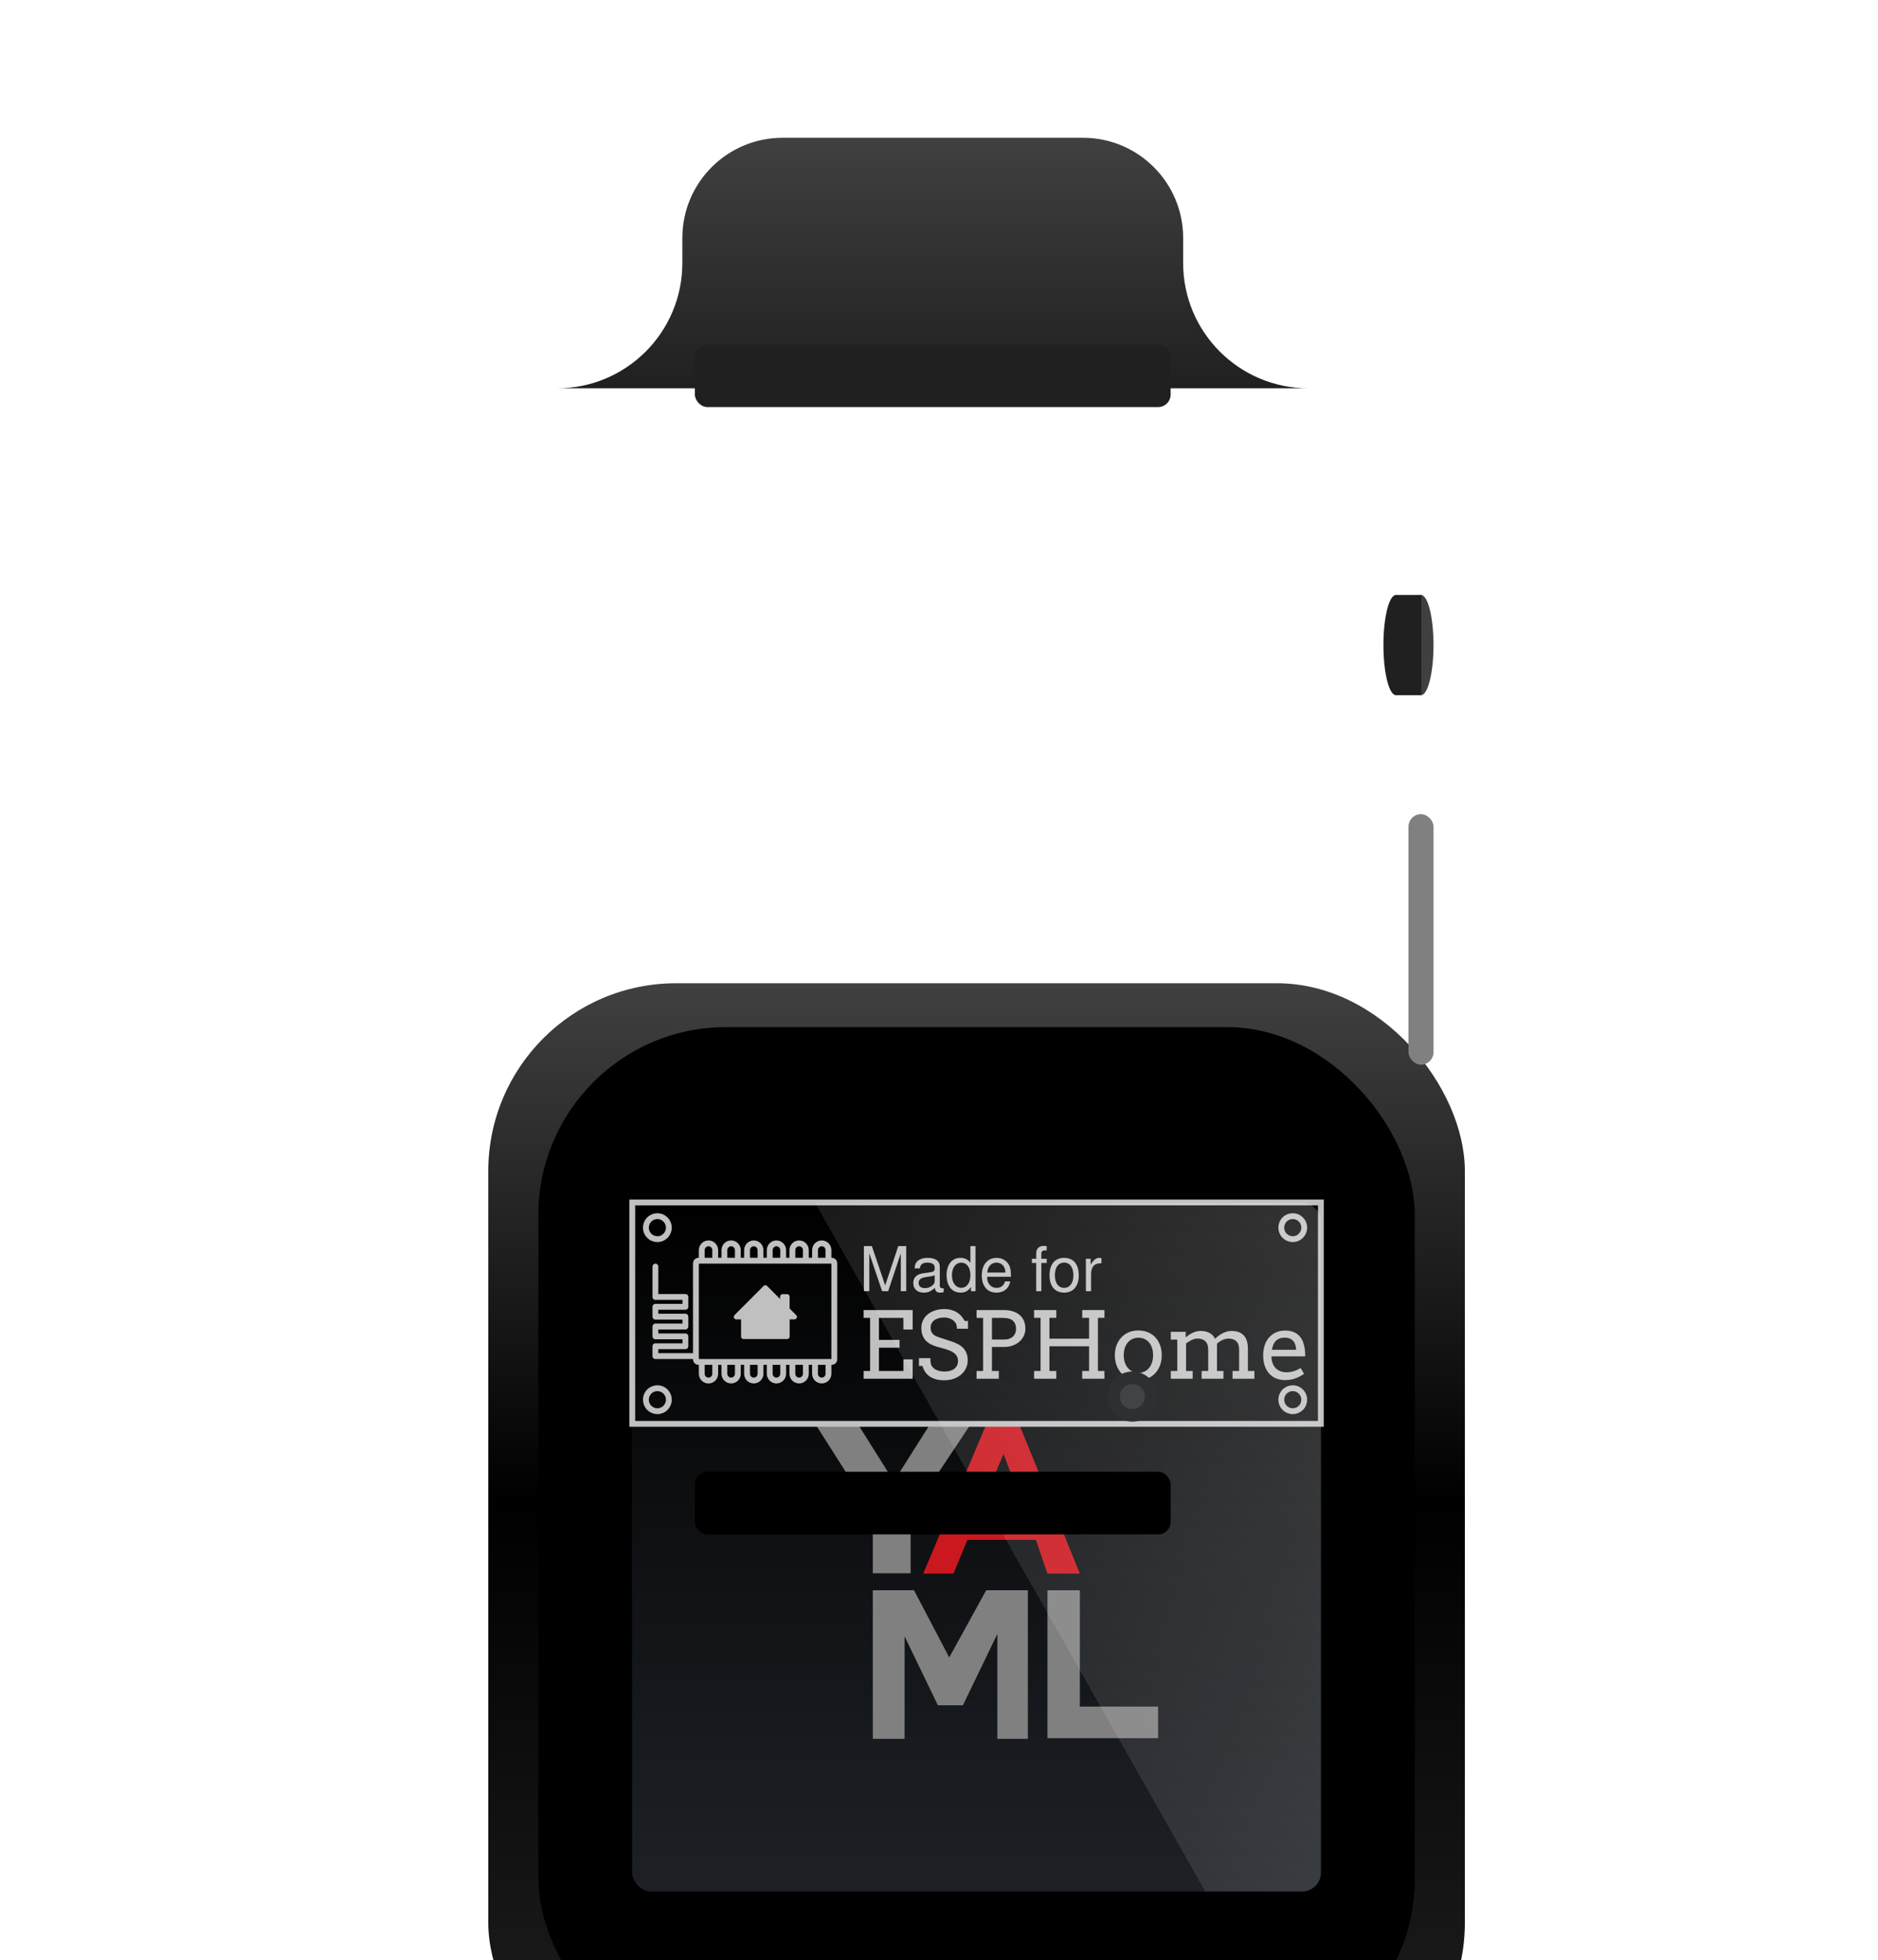 <svg xmlns="http://www.w3.org/2000/svg" fill="none" viewBox="0 0 300 313">
  <path fill="url(#a)" fill-rule="evenodd" d="M125.002 22c-8.837 0-16 7.163-16 16v4H89.002h19.999c0 11.045-8.954 20-19.999 20H209.002v-.001c-11.046 0-20-8.954-20-19.999v-4c0-8.837-7.164-16-16-16h-48Z" clip-rule="evenodd"/>
  <path fill="url(#b)" fill-rule="evenodd" d="M169.002 278c11.046 0 20-8.954 20-20h20-19.999c0-11.045 8.953-20 19.999-20H89.002v.001c11.045 0 19.999 8.954 20 19.999 0 11.046 8.954 20 20 20h40Z" clip-rule="evenodd"/>
  <g filter="url(#c)">
    <rect width="156" height="180" x="71.002" y="60" fill="url(#d)" rx="30"/>
    <rect width="140" height="166" x="79.002" y="67" fill="#000" rx="30"/>
    <rect width="110" height="110" x="94.002" y="95" fill="#1D2126" rx="3"/>
    <rect width="110" height="110" x="94.002" y="95" fill="url(#e)" rx="3"/>
    <path fill="gray" d="m148.331 130-9.863 14.816v9.392h-6.045v-9.392L123.002 130h6.794l5.991 9.54 6.04-9.54h6.504Z"/>
    <path fill="#CB171E" d="M158.483 148.882h-10.942l-2.226 5.383h-4.845l10.246-24.208h4.956l9.83 24.208h-5.178l-1.841-5.383Zm-1.818-4.834-3.354-8.883-3.743 8.883h7.097Z"/>
    <path fill="gray" d="M132.423 156.923v23.727h5.081v-16.367l5.318 11.001h4l5.499-11.387v16.748h4.875v-23.722h-6.656l-5.905 10.73-5.625-10.73h-6.587Zm45.579 18.571h-12.5v-18.576h-5.177v23.624h17.677v-5.048Z"/>
    <path stroke="silver" stroke-width=".933" d="M94.002 95v35.351H204.002V95H94.002Zm4.01 2.184c.486 0 .952.194 1.296.538.344.345.537.812.537 1.299 0 .241-.047.48-.139.703-.092.223-.227.426-.397.597-.17.17-.372.306-.595.398-.222.093-.461.14-.702.14-.241 0-.479-.047-.702-.14-.223-.092-.425-.227-.595-.398-.17-.171-.305-.373-.398-.597-.092-.223-.14-.462-.139-.703 0-.241.048-.48.14-.703.092-.223.227-.425.398-.596.17-.171.372-.306.595-.398.223-.092.461-.14.702-.14Zm101.498 0c.241 0 .479.047.701.14.223.092.425.228.595.398.171.171.306.373.398.596.092.223.139.462.139.703.001.241-.047.48-.139.703-.092.223-.227.425-.397.597-.171.171-.373.306-.595.398-.223.093-.461.14-.702.14-.241 0-.479-.047-.702-.14-.222-.092-.424-.228-.594-.398-.171-.171-.306-.374-.398-.597-.092-.223-.139-.462-.139-.703 0-.487.193-.955.537-1.299.344-.344.81-.538 1.296-.538ZM98.012 124.657c.241 0 .479.048.702.14.222.092.424.228.595.398.17.171.305.374.397.597.092.223.139.462.139.703-0.0.487-.193.955-.537 1.299-.344.345-.81.538-1.296.538-.241 0-.479-.047-.702-.139-.223-.093-.425-.228-.595-.399-.17-.17-.305-.373-.398-.596-.092-.223-.14-.462-.14-.703-0-.242.047-.481.139-.704.092-.223.227-.425.398-.596.17-.171.372-.306.595-.398.222-.093.461-.14.702-.14Zm101.498 0c.241 0 .479.048.702.14.222.092.424.228.595.398.17.171.305.374.397.597.092.223.14.462.139.703 0 .241-.047.48-.139.703-.092.223-.227.426-.398.596-.17.171-.372.306-.595.399-.222.092-.46.139-.701.139-.486 0-.952-.193-1.296-.538-.344-.344-.537-.812-.537-1.299 0-.241.047-.48.139-.703.092-.223.227-.426.398-.597.17-.17.372-.306.594-.398.223-.093.461-.14.702-.14Z"/>
    <path stroke="silver" stroke-width=".933" d="M123.196 104.302v-1.692c0-.286.113-.56.314-.762.202-.202.475-.315.76-.315.285 0 .558.113.76.315.201.202.314.476.314.762v1.692m-5.765 0v-1.692c0-.596.481-1.078 1.075-1.078.141 0 .28.027.411.081.13.054.249.133.349.232.099.1.179.219.233.349.054.131.082.271.082.412v1.693m-5.77.004v-1.692c0-.286.113-.56.315-.762.201-.202.475-.315.76-.315.285 0 .558.113.759.315.202.202.315.476.315.762v1.692m-5.769 0v-1.692c0-.142.028-.282.082-.413.054-.13.133-.249.233-.349.099-.1.218-.18.348-.234.131-.054.27-.082.412-.082.141 0 .281.028.411.082.13.054.249.134.349.234.1.1.179.219.233.349.054.131.082.271.082.413v1.692m-5.771 0v-1.692c0-.286.114-.56.315-.762.202-.202.475-.316.76-.316.285 0 .559.114.76.316.202.202.315.476.315.762v1.692m-5.766 0v-1.692c0-.286.114-.56.315-.762.202-.202.475-.316.76-.316.285 0 .559.114.76.316.202.202.315.476.315.762v1.692m18.093 16.156v1.896c0 .285-.113.559-.314.761-.202.202-.475.316-.761.316-.285 0-.558-.114-.76-.316-.201-.202-.314-.476-.314-.761v-1.896m-1.467 0v1.896c0 .285-.114.559-.315.761-.202.202-.475.316-.76.316-.285 0-.558-.114-.76-.316-.201-.202-.314-.476-.314-.761v-1.896m-1.472 0v1.896c0 .285-.113.559-.315.761-.201.202-.474.316-.759.316-.285 0-.559-.114-.76-.316-.202-.202-.315-.476-.315-.761v-1.896m-1.471 0v1.896c0 .285-.114.559-.315.761-.202.202-.475.316-.76.316-.285 0-.558-.114-.76-.316-.201-.202-.314-.476-.314-.761v-1.896m-1.471 0v1.896c0 .285-.113.559-.315.761-.201.202-.475.316-.76.316-.285 0-.558-.114-.76-.316-.201-.202-.315-.476-.315-.761v-1.896m-1.466.106v1.794c0 .286-.113.56-.315.762-.201.202-.475.316-.76.316-.285 0-.558-.114-.76-.316-.201-.202-.315-.476-.315-.762v-1.794"/>
    <path stroke="silver" stroke-width=".933" d="M125.887 104.302h-21.325c-.051 0-.102.01-.15.03-.048.02-.091.049-.127.085-.037.037-.066.08-.085.128-.02.048-.03.099-.03.151v15.375c0 .214.173.393.391.393h21.322c.214 0 .392-.175.392-.392v-15.377c0-.052-.009-.102-.029-.15-.019-.047-.048-.091-.084-.127-.036-.037-.078-.066-.126-.085-.047-.02-.097-.03-.149-.031Z"/>
    <path fill="silver" fill-rule="evenodd" stroke="silver" stroke-linecap="round" stroke-linejoin="round" stroke-width=".794" d="M110.618 113.273h1.16v3.139h6.97v-3.139h1.16l-1.168-1.174v-2.054h-.727v1.328l-2.752-2.758-4.643 4.658Z" clip-rule="evenodd"/>
    <path stroke="silver" stroke-linecap="round" stroke-linejoin="round" stroke-width=".933" d="M104.088 119.534h-6.391v-1.575h4.792v-1.576h-4.792v-1.572h4.792v-1.575h-4.792v-1.575h4.792v-1.572h-4.792v-4.853"/>
    <path fill="silver" fill-rule="evenodd" d="M130.953 112.183h7.84v3.104h-1.481v-1.852h-3.904v3.511h3.285v1.244h-3.285v3.72h3.906v-1.852h1.48v3.097h-7.84v-1.245h1.039v-8.475h-1.039l-.001-1.252Zm14.909 2.981c0-.424-.077-.743-.231-.955-.154-.212-.325-.373-.512-.485-.183-.115-.386-.203-.607-.261-.222-.062-.443-.093-.665-.093-.365 0-.685.043-.959.13-.275.082-.504.196-.686.34-.179.145-.313.314-.405.506-.091.193-.137.396-.137.609 0 .318.056.576.166.775.116.193.26.349.433.47.174.115.364.207.57.275.212.067.414.135.607.203l1.458.477c.439.14.824.299 1.155.478.338.178.619.391.845.637.227.24.398.521.512.84.121.317.181.686.181 1.106 0 .454-.094.874-.281 1.26-.183.386-.44.721-.773 1.005-.332.286-.729.51-1.191.674-.457.159-.96.239-1.509.239-.563 0-1.044-.066-1.443-.196-.4-.125-.737-.294-1.012-.506-.269-.218-.486-.464-.65-.738-.163-.275-.291-.557-.382-.847h-.549v-1.245h1.82c0 .535.055.914.165 1.136.116.222.275.408.477.557.202.145.443.256.722.334.28.072.588.108.924.108.327 0 .621-.039.881-.116.265-.077.488-.188.671-.333.188-.15.33-.328.427-.535.101-.212.151-.451.151-.717 0-.294-.062-.542-.188-.745-.12-.208-.276-.384-.468-.529-.193-.144-.405-.263-.636-.355-.226-.091-.445-.171-.657-.239l-1.582-.448c-.346-.106-.664-.241-.953-.405-.283-.164-.529-.365-.735-.601-.203-.237-.359-.512-.47-.825-.11-.319-.166-.685-.166-1.101 0-.419.082-.812.245-1.179.164-.367.405-.687.722-.962.318-.275.706-.49 1.163-.644.462-.16.989-.24 1.581-.24.39 0 .749.046 1.076.138.332.092.631.222.895.391.27.164.506.364.708.601.207.232.38.487.52.767h.541v1.245l-1.769-.001Zm3.141-2.981h4.425c.491 0 .942.065 1.351.196.414.124.77.312 1.068.564.303.246.537.554.701.926.168.372.252.799.252 1.281 0 .4-.082.779-.245 1.136-.164.353-.395.661-.693.927-.299.265-.658.475-1.077.63-.413.154-.875.231-1.386.231h-1.942v3.836h1.097v1.245h-3.551v-1.245h1.039v-8.475h-1.039v-1.252Zm2.454 1.251v3.454h1.971c.275 0 .525-.037.751-.11.232-.077.429-.187.592-.332.169-.145.299-.326.391-.542.096-.218.144-.469.144-.754 0-.54-.164-.96-.491-1.258-.328-.305-.85-.457-1.568-.457l-1.79-.001Zm14.419-1.251h3.552v1.244h-1.039v8.483h1.039v1.245h-3.552v-1.245h1.097v-3.944h-6.332v3.944h1.097v1.245h-3.551v-1.245h1.039v-8.483h-1.039v-1.244h3.551v1.244h-1.097v3.323h6.332v-3.323h-1.097v-1.244Zm5.213 7.223c.005-.593.099-1.134.281-1.621.188-.487.448-.905.78-1.253.332-.352.727-.622 1.184-.81.458-.188.961-.282 1.509-.282.554 0 1.059.094 1.516.282.462.188.857.456 1.184.803.327.343.583.758.766 1.245.183.487.275 1.028.275 1.622 0 .583-.092 1.121-.275 1.613-.183.488-.439.908-.766 1.26s-.722.627-1.184.824c-.457.193-.962.29-1.516.29-.563 0-1.073-.097-1.53-.29-.458-.193-.85-.463-1.177-.81-.327-.352-.582-.772-.766-1.26-.183-.487-.276-1.025-.281-1.613Zm1.422 0c0 .429.061.818.181 1.165.124.347.293.644.505.89.217.241.464.43.743.565.285.13.586.195.904.195.331 0 .639-.065.924-.195.289-.131.539-.317.75-.558.212-.245.378-.542.499-.889.12-.348.18-.739.18-1.173 0-.454-.06-.857-.18-1.209-.121-.352-.287-.646-.499-.883-.207-.236-.455-.415-.744-.536-.288-.12-.599-.181-.931-.181-.317 0-.618.061-.903.181-.279.121-.527.3-.743.536-.212.237-.38.531-.505.883-.12.352-.181.755-.181 1.209Zm7.516-3.749h2.383v.876h.014c.164-.14.335-.271.512-.391.183-.125.374-.234.571-.326.198-.092.402-.164.614-.217.217-.053.44-.08.671-.08.54 0 1.005.101 1.394.304.39.198.691.51.902.934.183-.164.376-.321.578-.471.202-.154.411-.287.629-.397.221-.112.452-.201.693-.268.24-.068.49-.102.75-.102.404 0 .767.056 1.09.167.323.111.598.28.824.506.226.227.396.519.512.876.12.352.181.77.181 1.252v3.59h1.039v1.245h-3.495v-1.245h1.055v-3.423c0-.574-.145-1.009-.433-1.302-.289-.299-.706-.449-1.25-.449-.322 0-.652.077-.989.231-.336.154-.625.35-.866.586v4.357h1.033v1.245h-3.488v-1.245h1.054v-3.423c0-.574-.147-1.009-.44-1.302-.289-.3-.705-.449-1.249-.449-.313 0-.629.074-.946.224-.318.149-.619.335-.903.557v4.393h1.054v1.245h-3.494v-1.245h1.04v-5.008h-1.04v-1.245Zm16.086 3.923c0 .212.014.407.043.586.034.174.08.34.138.499.177.483.461.847.851 1.093.395.241.84.362 1.336.362.39 0 .768-.053 1.133-.159.371-.112.759-.283 1.163-.514l.542.919c-.491.338-.984.589-1.481.753-.496.164-1.01.246-1.544.246-.506 0-.975-.085-1.409-.253-.428-.17-.799-.421-1.111-.754-.309-.332-.552-.747-.73-1.244-.173-.497-.259-1.076-.259-1.737 0-.535.074-1.04.223-1.513.15-.477.371-.892.665-1.245.298-.357.666-.639 1.104-.846.438-.208.948-.312 1.531-.312.563 0 1.032.087 1.408.261.38.169.688.396.924.68.241.28.421.601.541.963.126.362.212.731.261 1.107.023.184.038.37.043.558.009.188.014.371.014.55h-5.386Zm2.101-2.989c-.313 0-.587.046-.823.137-.231.087-.428.215-.592.383-.164.164-.296.367-.397.609-.096.241-.169.511-.217.81h3.877c-.019-.28-.064-.538-.136-.775-.068-.236-.174-.441-.319-.614-.144-.175-.329-.31-.555-.405-.227-.097-.506-.145-.838-.145Z" clip-rule="evenodd"/>
    <path fill="silver" d="m134.877 109.167 2.021-6.037v6.037h.866v-7.203h-1.27l-2.09 6.274-2.13-6.274h-1.271v7.203h.867v-6.037l2.04 6.037h.967Zm8.87-.476c-.089.02-.129.02-.177.02-.286 0-.444-.149-.444-.406v-3.044c0-.918-.671-1.412-1.942-1.412-.76 0-1.36.217-1.715.603-.237.267-.336.563-.355 1.076h.828c.069-.632.443-.918 1.213-.918.749 0 1.153.276 1.153.771v.217c-.01.355-.187.484-.858.573-1.163.148-1.341.188-1.656.316-.602.257-.907.712-.907 1.384 0 .938.651 1.531 1.695 1.531.652 0 1.173-.227 1.755-.761.059.534.316.761.847.761.178 0 .287-.019.563-.088v-.623Zm-1.439-1.147c0 .278-.079.446-.326.673-.336.306-.739.464-1.222.464-.641 0-1.016-.307-1.016-.83 0-.544.355-.82 1.243-.949.877-.119 1.044-.158 1.321-.287v.929Zm6.524-5.576h-.817v2.678c-.345-.523-.897-.8-1.588-.8-1.341 0-2.218 1.077-2.218 2.726 0 1.75.847 2.828 2.247 2.828.71 0 1.204-.267 1.647-.91v.682h.729v-7.204Zm-2.267 2.648c.887 0 1.45.781 1.45 2.026 0 1.196-.572 1.986-1.44 1.986-.907 0-1.508-.8-1.508-2.005 0-1.206.601-2.007 1.498-2.007Zm7.931 2.245c0-.791-.06-1.265-.207-1.65-.335-.85-1.124-1.363-2.09-1.363-1.439 0-2.366 1.096-2.366 2.806 0 1.709.887 2.747 2.346 2.747 1.183 0 2.001-.673 2.208-1.799h-.827c-.228.682-.691 1.038-1.351 1.038-.248.005-.492-.054-.71-.171-.218-.118-.402-.291-.533-.502-.197-.296-.266-.593-.275-1.106h3.805Zm-3.786-.672c.069-.958.651-1.581 1.478-1.581.839 0 1.421.653 1.421 1.581h-2.899Zm9.495-2.195h-.857v-.81c0-.345.187-.523.571-.523.069 0 .099 0 .286.009v-.681c-.151-.035-.307-.052-.463-.05-.759 0-1.212.435-1.212 1.177v.878h-.691v.673h.69v4.506h.819v-4.506h.857v-.673Zm2.776-.149c-1.459 0-2.327 1.037-2.327 2.777 0 1.749.868 2.777 2.337 2.777 1.459 0 2.336-1.038 2.336-2.738 0-1.798-.846-2.816-2.346-2.816Zm.009.761c.927 0 1.479.761 1.479 2.045 0 1.226-.571 1.987-1.478 1.987-.917 0-1.479-.761-1.479-2.017 0-1.256.561-2.015 1.478-2.015Zm3.475-.612v5.179h.828v-2.689c.009-1.245.521-1.798 1.656-1.768v-.84c-.105-.018-.21-.028-.316-.03-.532 0-.936.316-1.409 1.087v-.939h-.759Z"/>
    <rect width="110" height="110" x="94.002" y="95" fill="url(#f)" fill-opacity=".2" rx="3"/>
  </g>
  <circle cx="180.888" cy="223" r="4" fill="#2E2F31"/>
  <circle cx="180.888" cy="223" r="2" fill="#fff" fill-opacity=".1"/>
  <rect width="76" height="10" x="111.002" y="55" fill="#202020" rx="2"/>
  <rect width="76" height="10" x="111.002" y="235" fill="#000" rx="2"/>
  <ellipse cx="226.995" cy="103" fill="#404040" rx="2" ry="8"/>
  <path fill="#202020" d="M223.051 95h4v16h-4z"/>
  <ellipse cx="222.995" cy="103" fill="#202020" rx="2" ry="8"/>
  <rect width="4" height="40" x="224.998" y="130" fill="gray" rx="2"/>
  <defs>
    <linearGradient id="a" x1="145.502" x2="145.502" y1="22" y2="62" gradientUnits="userSpaceOnUse">
      <stop stop-color="#404040"/>
      <stop offset="1" stop-color="#202020"/>
    </linearGradient>
    <linearGradient id="b" x1="149.002" x2="149.002" y1="278" y2="238" gradientUnits="userSpaceOnUse">
      <stop/>
      <stop offset="1" stop-color="#202020"/>
    </linearGradient>
    <linearGradient id="d" x1="149.002" x2="149.002" y1="60" y2="240" gradientUnits="userSpaceOnUse">
      <stop stop-color="#404040"/>
      <stop offset=".46"/>
      <stop offset="1" stop-color="#202020"/>
    </linearGradient>
    <linearGradient id="e" x1="149.002" x2="149.002" y1="95" y2="205" gradientUnits="userSpaceOnUse">
      <stop/>
      <stop offset="1" stop-color="#1D2126"/>
    </linearGradient>
    <linearGradient id="f" x1="204" x2="73.563" y1="95" y2="168.949" gradientUnits="userSpaceOnUse">
      <stop stop-color="#fff"/>
      <stop offset=".469" stop-color="#fff" stop-opacity=".5"/>
      <stop offset=".469" stop-color="#fff" stop-opacity="0"/>
    </linearGradient>
    <filter id="c" width="198" height="257" x="54.002" y="56" color-interpolation-filters="sRGB" filterUnits="userSpaceOnUse">
      <feFlood flood-opacity="0" result="BackgroundImageFix"/>
      <feColorMatrix in="SourceAlpha" result="hardAlpha" values="0 0 0 0 0 0 0 0 0 0 0 0 0 0 0 0 0 0 127 0"/>
      <feOffset dy="3"/>
      <feGaussianBlur stdDeviation="3.5"/>
      <feColorMatrix values="0 0 0 0 0 0 0 0 0 0 0 0 0 0 0 0 0 0 0.24 0"/>
      <feBlend in2="BackgroundImageFix" result="effect1_dropShadow_1405_5607"/>
      <feColorMatrix in="SourceAlpha" result="hardAlpha" values="0 0 0 0 0 0 0 0 0 0 0 0 0 0 0 0 0 0 127 0"/>
      <feOffset dx="1" dy="13"/>
      <feGaussianBlur stdDeviation="6.5"/>
      <feColorMatrix values="0 0 0 0 0 0 0 0 0 0 0 0 0 0 0 0 0 0 0.21 0"/>
      <feBlend in2="effect1_dropShadow_1405_5607" result="effect2_dropShadow_1405_5607"/>
      <feColorMatrix in="SourceAlpha" result="hardAlpha" values="0 0 0 0 0 0 0 0 0 0 0 0 0 0 0 0 0 0 127 0"/>
      <feOffset dx="2" dy="29"/>
      <feGaussianBlur stdDeviation="8.5"/>
      <feColorMatrix values="0 0 0 0 0 0 0 0 0 0 0 0 0 0 0 0 0 0 0.12 0"/>
      <feBlend in2="effect2_dropShadow_1405_5607" result="effect3_dropShadow_1405_5607"/>
      <feColorMatrix in="SourceAlpha" result="hardAlpha" values="0 0 0 0 0 0 0 0 0 0 0 0 0 0 0 0 0 0 127 0"/>
      <feOffset dx="4" dy="52"/>
      <feGaussianBlur stdDeviation="10.5"/>
      <feColorMatrix values="0 0 0 0 0 0 0 0 0 0 0 0 0 0 0 0 0 0 0.04 0"/>
      <feBlend in2="effect3_dropShadow_1405_5607" result="effect4_dropShadow_1405_5607"/>
      <feBlend in="SourceGraphic" in2="effect4_dropShadow_1405_5607" result="shape"/>
    </filter>
  </defs>
</svg>
